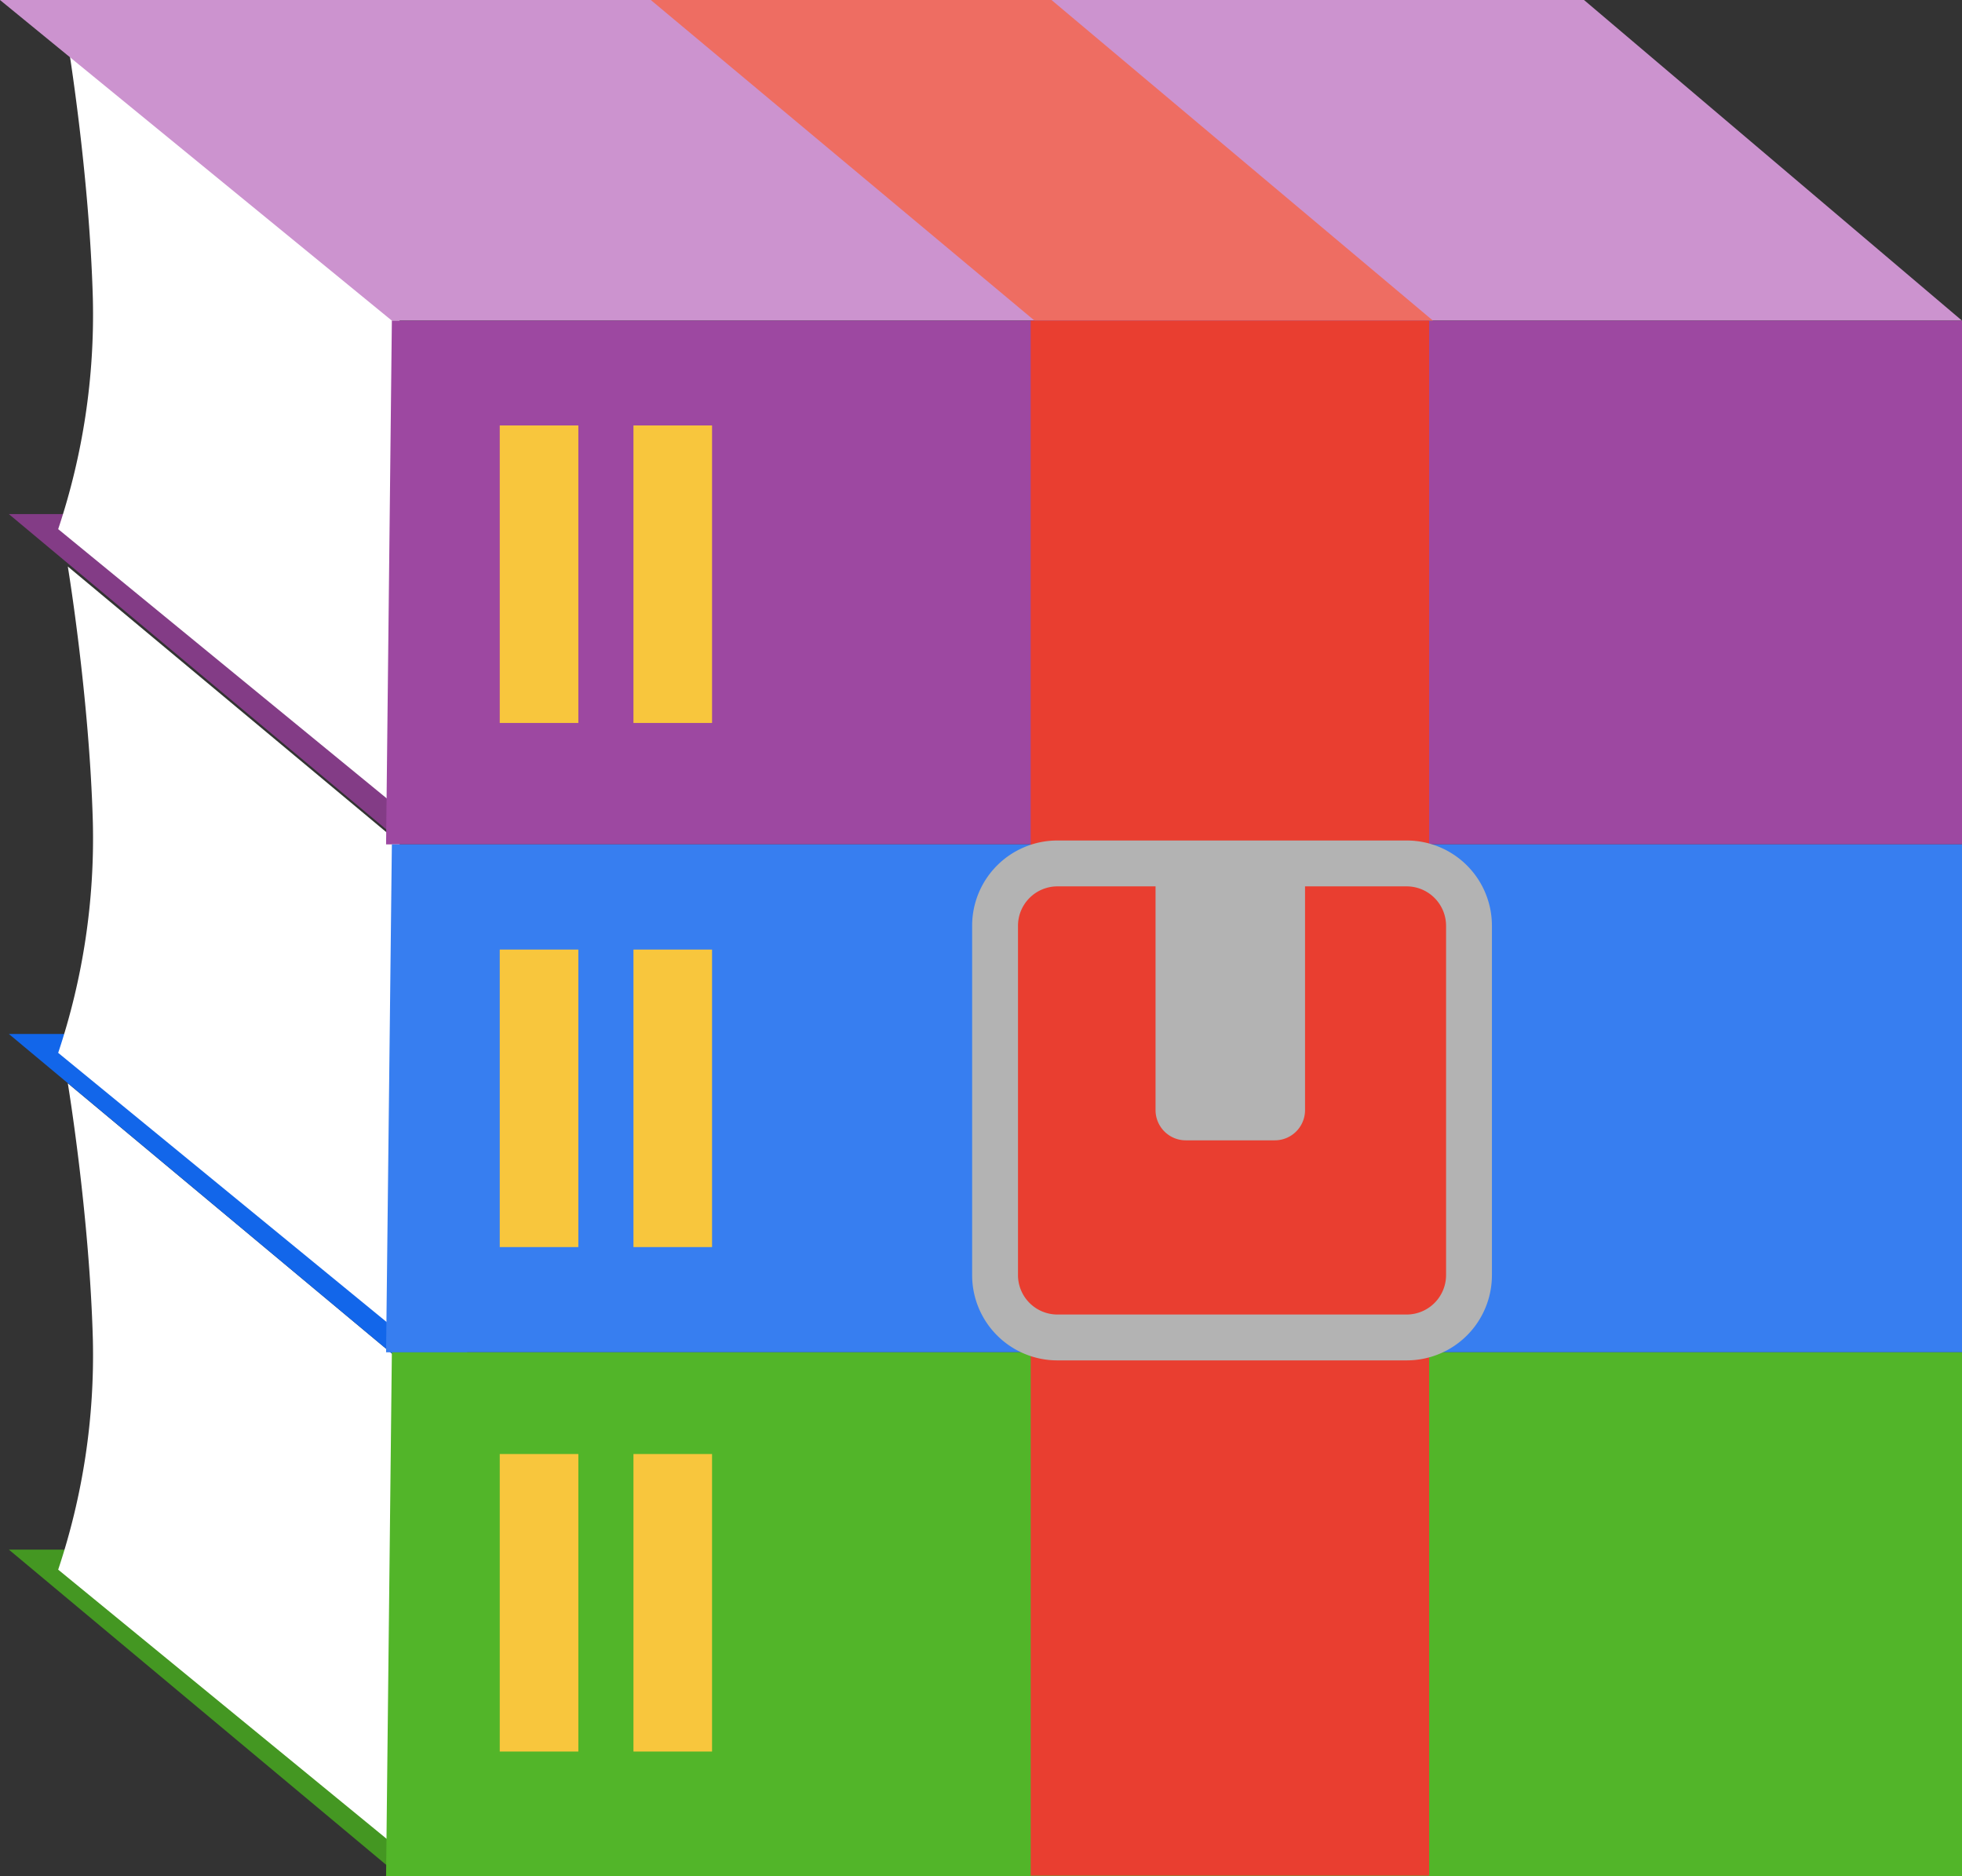 <svg xmlns="http://www.w3.org/2000/svg" viewBox="0 0 509.2 486.8"><rect x="0" y="0" width="509.2" height="486.8" fill="#333333" stroke="none"/><defs><style>.cls-1{fill:#449722;}.cls-2{fill:#fff;}.cls-3{fill:#1266ea;}.cls-4{fill:#833c86;}.cls-5{fill:#cc93cf;}.cls-6{fill:#9d48a1;}.cls-7{fill:#377ef0;}.cls-8{fill:#52b529;}.cls-9{fill:#ee6d62;}.cls-10{fill:#e93e30;}.cls-11{fill:#b3b3b3;}.cls-12{fill:#f8c63d;}</style></defs><title>rar</title><g id="Слой_2" data-name="Слой 2"><g id="Слой_1-2" data-name="Слой 1"><polygon class="cls-1" points="22.2 402.1 2.3 402.1 103.7 486.8 123.7 486.8 22.2 402.1"/><path class="cls-2" d="M15.1,407.3a175.61,175.61,0,0,0,9-59.7c-.9-32.7-6.5-66.5-6.5-66.5l86.1,71.8v127Z"/><polygon class="cls-3" points="22.2 268.3 2.3 268.3 103.7 352.9 123.7 352.9 22.2 268.3"/><path class="cls-2" d="M15.1,273.2a175.61,175.61,0,0,0,9-59.7c-.9-32.7-6.5-66.5-6.5-66.5l86.1,71.8v127Z"/><polygon class="cls-4" points="22.2 133.4 2.3 133.4 103.7 218.1 123.7 218.1 22.2 133.4"/><path class="cls-2" d="M15.1,137.3a175.61,175.61,0,0,0,9-59.7c-.9-32.7-6.5-66.5-6.5-66.5l86.1,71.8v127Z"/><polygon class="cls-5" points="0 0 101.7 83.2 509.2 83.2 411.1 0 0 0"/><polygon class="cls-6" points="100.2 219.1 509.2 219.1 509.2 83.2 101.7 83.2 100.2 219.1"/><polygon class="cls-7" points="100.2 350.9 509.2 350.9 509.2 219.1 101.7 219.1 100.2 350.9"/><polygon class="cls-8" points="100.2 486.8 509.2 486.8 509.2 350.9 101.7 350.9 100.2 486.8"/><polygon class="cls-9" points="168.9 0 268.5 83.2 371.9 83.2 272.9 0 168.9 0"/><rect class="cls-10" x="267.5" y="83.2" width="103.4" height="403.5"/><path class="cls-10" d="M369,349.6H269.5a14.94,14.94,0,0,1-14.9-14.9V235.2a14.94,14.94,0,0,1,14.9-14.9H369a14.94,14.94,0,0,1,14.9,14.9v99.5A15,15,0,0,1,369,349.6Z"/><path class="cls-11" d="M365.1,230a10.24,10.24,0,0,1,10.2,10.2v90.7a10.24,10.24,0,0,1-10.2,10.2H274.4a10.24,10.24,0,0,1-10.2-10.2V240.2A10.24,10.24,0,0,1,274.4,230h90.7m0-11.9H274.4a22.11,22.11,0,0,0-22.1,22.1v90.7A22.11,22.11,0,0,0,274.4,353h90.7a22.11,22.11,0,0,0,22.1-22.1V240.2a22.11,22.11,0,0,0-22.1-22.1Z"/><path class="cls-11" d="M307.7,291.9a3.9,3.9,0,0,1-3.9-3.9V228.3a3.9,3.9,0,0,1,3.9-3.9h23a3.9,3.9,0,0,1,3.9,3.9V288a3.9,3.9,0,0,1-3.9,3.9Z"/><path class="cls-11" d="M330.7,228.4v59.5H307.8V228.4h22.9m.1-8h-23a7.85,7.85,0,0,0-7.9,7.9V288a7.85,7.85,0,0,0,7.9,7.9h23a7.85,7.85,0,0,0,7.9-7.9V228.3a7.92,7.92,0,0,0-7.9-7.9Z"/><rect class="cls-12" x="129.7" y="110.4" width="20.4" height="77.2"/><rect class="cls-12" x="164.4" y="110.4" width="20.4" height="77.2"/><rect class="cls-12" x="129.7" y="246.4" width="20.4" height="77.2"/><rect class="cls-12" x="164.4" y="246.4" width="20.4" height="77.2"/><rect class="cls-12" x="129.7" y="377.3" width="20.4" height="77.2"/><rect class="cls-12" x="164.4" y="377.3" width="20.4" height="77.2"/></g></g></svg>
